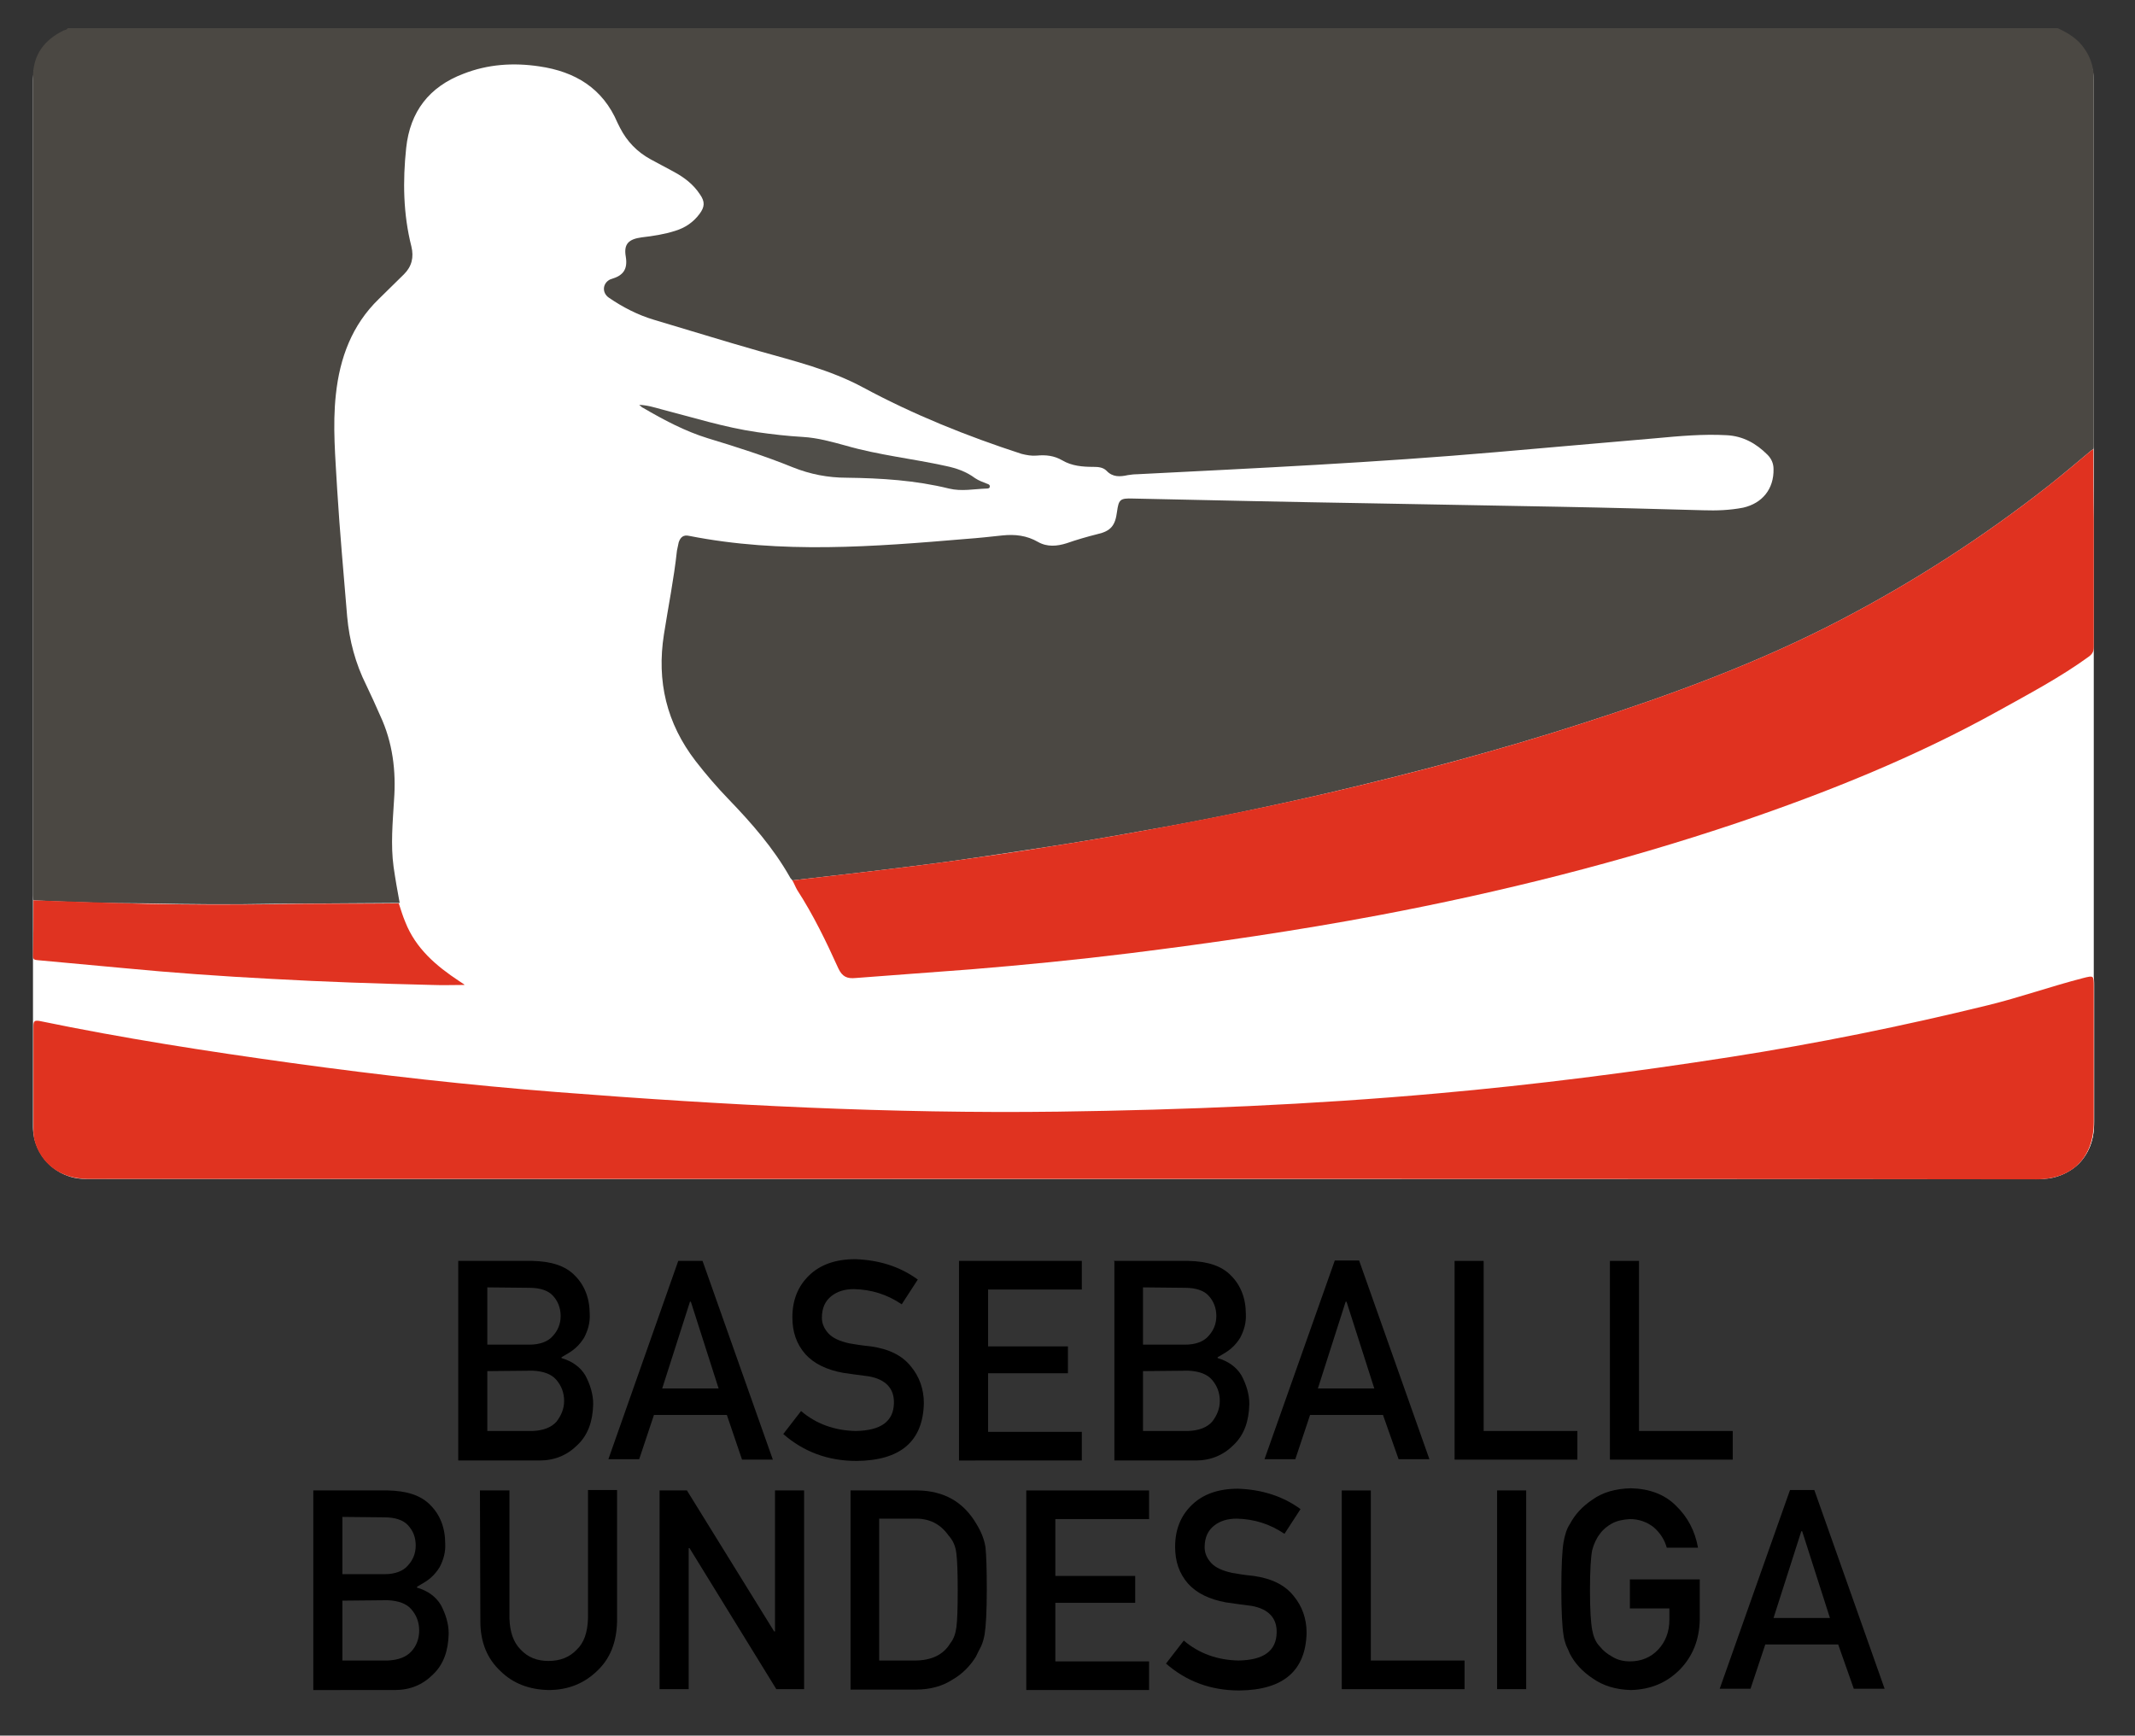 <?xml version="1.0" encoding="utf-8"?>
<!-- Generator: Adobe Illustrator 26.0.2, SVG Export Plug-In . SVG Version: 6.00 Build 0)  -->
<svg version="1.1" id="Layer_1" xmlns="http://www.w3.org/2000/svg" xmlns:xlink="http://www.w3.org/1999/xlink" x="0px" y="0px"
	 width="492px" height="400px" viewBox="0 0 492 400" style="enable-background:new 0 0 492 400;" xml:space="preserve">
<rect x="0" y="0" width="492" height="400" fill="#333333" stroke="none"/>
<style type="text/css">
	.st0{fill:#FFFFFF;}
	.st1{fill:#FEFEFE;}
	.st2{fill:#4B4843;}
	.st3{fill:#E03320;}
	.st4{fill:#E03220;}
	.st5{fill:#E03321;}
	.st6{fill:#504E49;}
</style>
<g>
	<path class="st0" d="M470.5,271.7H19.6c-6.6,0-12-5.4-12-12V18.6c0-6.6,5.4-12,12-12h450.9c6.6,0,12,5.4,12,12v241.2
		C482.5,266.3,477.1,271.7,470.5,271.7z"/>
	<g>
		<path class="st1" d="M245,271.7c74.8,0,149.6,0,224.4,0c8.2,0,13.2-5,13.2-13.2c0-10.4,0-20.8,0-31.2c0-2.6,0-2.6-2.4-2
			c-7.4,1.9-14.7,4.5-22.1,6.3c-19.5,4.8-39.3,8.8-59.2,11.9c-22.4,3.5-45,6.4-67.6,8.4c-29.1,2.6-58.2,3.8-87.3,4.2
			c-38.5,0.5-77-1.5-115.4-4.5c-20.5-1.6-40.9-3.8-61.2-6.7c-19.5-2.7-38.9-5.7-58.2-9.7c-1.2-0.2-1.4,0-1.4,1.2
			c0,8.2,0,16.3,0,24.5c0,0.5,0.1,1.1,0.2,1.6c1.5,5.6,6.1,9.1,12.3,9.1C95.1,271.7,170,271.7,245,271.7z M147.3,93.3
			c0.5,0.4,0.7,0.6,0.9,0.7c4.7,2.8,9.6,5.4,14.9,7c6.6,2,13.2,4.1,19.6,6.7c4,1.6,8.1,2.4,12.4,2.4c7.9,0.1,15.8,0.6,23.6,2.5
			c2.8,0.7,5.7,0.1,8.6,0c0.3,0,0.8,0,0.8-0.5c0-0.3-0.3-0.5-0.6-0.6c-1-0.4-1.9-0.7-2.8-1.3c-2-1.5-4.2-2.2-6.7-2.8
			c-7.7-1.7-15.5-2.5-23.1-4.7c-3.2-0.9-6.5-1.9-9.9-2c-3.5-0.2-7-0.6-10.5-1.1c-7.6-1.1-14.8-3.4-22.2-5.3
			C150.8,93.9,149.3,93.4,147.3,93.3z"/>
		<path class="st2" d="M7.7,207.5c0-0.4-0.1-0.8-0.1-1.2c0-62.8,0-125.7,0-188.5c0-5.2,2.6-8.6,7.1-10.8c0.3-0.1,0.7-0.1,0.9-0.5
			c152.9,0,305.7,0,458.6,0c2.4,1.1,4.7,2.5,6.2,4.8c1.4,2,2.1,4.3,2.1,6.7c0,28.3,0,56.5,0,84.8c0,0.2,0,0.5-0.1,0.7
			c-0.3,0.2-0.5,0.3-0.7,0.5c-3.2,2.7-6.4,5.4-9.7,8c-14.9,11.7-30.7,21.9-47.5,30.7c-19.1,10-39.3,17.4-59.8,24
			c-19.2,6.2-38.8,11.4-58.4,16c-14.3,3.3-28.6,6.3-43.1,8.8c-7.1,1.3-14.2,2.5-21.3,3.6c-7.9,1.2-15.7,2.4-23.6,3.5
			c-6.7,0.9-13.4,1.7-20.1,2.5c-5.2,0.6-10.4,1.2-15.6,1.8c-0.2-0.3-0.5-0.5-0.6-0.8c-3.8-6.7-8.8-12.4-14.1-17.9
			c-2.7-2.8-5.2-5.7-7.6-8.8c-6.7-8.7-9-18.4-7.3-29.2c1-6.4,2.3-12.8,3-19.3c0.1-0.6,0.3-1.3,0.4-1.9c0.4-1.2,1.1-1.8,2.4-1.5
			c21.3,4.2,42.6,2.5,63.9,0.7c2.8-0.2,5.5-0.5,8.3-0.8c2.9-0.3,5.6,0,8.2,1.5c2.1,1.2,4.4,1,6.6,0.3c2.3-0.8,4.7-1.5,7.1-2.1
			c3.1-0.7,4.1-2,4.5-5.1c0.4-2.9,0.7-3.2,3.7-3.1c18.3,0.4,36.5,0.8,54.8,1.1c14.6,0.3,29.2,0.5,43.8,0.8
			c10.9,0.2,21.9,0.5,32.8,0.8c3.1,0.1,6.1,0,9.2-0.6c4.4-1,7.1-4.3,7-8.9c0-1.3-0.5-2.4-1.4-3.3c-2.6-2.6-5.6-4.3-9.4-4.5
			c-5.5-0.3-10.9,0.2-16.3,0.7c-12.3,1.1-24.6,2.1-36.8,3.2c-27.6,2.4-55.2,3.7-82.8,5.1c-0.7,0-1.4,0.1-2.1,0.2
			c-1.8,0.4-3.5,0.5-4.9-1c-0.8-0.8-1.9-0.9-3-0.9c-2.5,0-5-0.2-7.2-1.5c-1.9-1.1-3.8-1.3-5.9-1.1c-1.2,0.1-2.3-0.1-3.5-0.4
			c-12.6-4.1-24.8-9-36.5-15.3c-7.6-4.1-15.9-6.1-24-8.4s-16.1-4.8-24.2-7.2c-3.7-1.1-7.2-2.9-10.4-5.1c-1.6-1.1-1.5-3.3,0.3-4.2
			c0.1,0,0.2-0.1,0.3-0.1c2.7-0.8,3.8-2.2,3.3-5.2c-0.5-2.9,0.7-4,3.7-4.4c2.6-0.3,5.2-0.7,7.7-1.5c2.3-0.7,4.2-2,5.6-3.9
			c1.2-1.6,1.3-2.8,0.1-4.5c-1.5-2.3-3.6-3.9-6-5.2c-1.8-1-3.6-1.9-5.4-2.9c-3.1-1.7-5.4-4.1-7-7.2c-0.2-0.4-0.4-0.8-0.6-1.2
			c-3.4-8-9.8-11.8-18-13c-6-0.9-11.9-0.5-17.5,1.7c-7.9,3-12.3,8.7-13.2,17.1c-0.8,7.6-0.7,15.2,1.2,22.7c0.6,2.5,0.1,4.6-1.7,6.4
			c-1.9,1.9-3.9,3.8-5.8,5.7c-6.2,6-9,13.6-9.9,22c-0.8,7.3-0.1,14.6,0.3,21.9c0.6,9.8,1.5,19.5,2.3,29.3c0.5,5.5,1.9,10.8,4.4,15.8
			c1.1,2.3,2.2,4.7,3.2,7c2.9,6.2,3.7,12.8,3.2,19.5c-0.3,5.1-0.8,10.3-0.1,15.4c0.4,2.8,0.9,5.6,1.4,8.3
			c-9.7,0.1-19.5,0.1-29.2,0.2c-9.6,0.2-19.3,0.1-28.9-0.1C25.1,208.2,16.4,207.9,7.7,207.5z"/>
		<path class="st3" d="M245,271.7c-74.9,0-149.9,0-224.8,0c-6.2,0-10.9-3.5-12.3-9.1c-0.1-0.5-0.2-1.1-0.2-1.6c0-8.2,0-16.3,0-24.5
			c0-1.1,0.2-1.4,1.4-1.2c19.3,4,38.7,7,58.2,9.7c20.3,2.8,40.7,5.1,61.2,6.7c38.4,3,76.8,5,115.4,4.5c29.2-0.4,58.3-1.6,87.3-4.2
			c22.6-2,45.1-4.9,67.6-8.4c19.9-3.1,39.6-7.1,59.2-11.9c7.4-1.8,14.7-4.4,22.1-6.3c2.4-0.6,2.4-0.6,2.4,2c0,10.4,0,20.8,0,31.2
			c0,8.2-5,13.2-13.2,13.2C394.5,271.7,319.7,271.7,245,271.7z"/>
		<path class="st4" d="M182.6,202.9c5.2-0.6,10.4-1.2,15.6-1.8c6.7-0.8,13.4-1.6,20.1-2.5c7.9-1.1,15.7-2.2,23.6-3.5
			c7.1-1.1,14.2-2.3,21.3-3.6c14.4-2.6,28.8-5.5,43.1-8.8c19.7-4.6,39.2-9.8,58.4-16c20.5-6.6,40.7-14,59.8-24
			c16.8-8.8,32.6-19,47.5-30.7c3.3-2.6,6.5-5.3,9.7-8c0.2-0.2,0.5-0.3,0.7-0.5c0,5.5,0,11,0.1,16.5c0,9.7,0,19.4,0,29.1
			c0,1-0.3,1.6-1.1,2.2c-6.6,4.8-13.8,8.6-21,12.6c-19.1,10.6-39.3,18.7-59.9,25.7c-27,9.1-54.6,16-82.6,21.3
			c-19.1,3.6-38.3,6.4-57.6,8.8c-12.1,1.5-24.3,2.7-36.5,3.7c-8.9,0.7-17.8,1.3-26.6,2c-2,0.2-3.1-0.3-4-2.2
			c-2.8-6.2-5.8-12.4-9.5-18.1C183.3,204.4,183,203.6,182.6,202.9z"/>
		<path class="st5" d="M7.7,207.5c8.7,0.3,17.4,0.6,26.1,0.8c9.6,0.2,19.3,0.2,28.9,0.1c9.7-0.2,19.5-0.1,29.2-0.2
			c0.5,1.5,0.9,2.9,1.5,4.3c2.4,6.1,7.1,10.1,12.4,13.6c0.4,0.3,0.8,0.5,1.2,0.8v0.1c-2.5,0-4.9,0.1-7.4,0
			c-12.4-0.3-24.7-0.7-37.1-1.4c-11.4-0.6-22.8-1.4-34.2-2.5c-6.5-0.6-13-1.2-19.5-1.8c-0.7-0.1-1.2,0-1.2-1
			C7.7,216.1,7.7,211.8,7.7,207.5z"/>
		<path class="st6" d="M147.3,93.3c2,0.1,3.5,0.6,5,1c7.4,1.9,14.6,4.2,22.2,5.3c3.5,0.5,7,0.9,10.5,1.1c3.4,0.2,6.6,1.1,9.9,2
			c7.6,2.2,15.4,3,23.1,4.7c2.4,0.5,4.7,1.3,6.7,2.8c0.9,0.6,1.8,0.9,2.8,1.3c0.3,0.1,0.6,0.2,0.6,0.6c0,0.5-0.5,0.5-0.8,0.5
			c-2.9,0.1-5.7,0.7-8.6,0c-7.7-1.9-15.6-2.4-23.6-2.5c-4.3,0-8.4-0.8-12.4-2.4c-6.4-2.6-13-4.7-19.6-6.7c-5.2-1.6-10.1-4.2-14.9-7
			C147.9,93.9,147.8,93.7,147.3,93.3z"/>
	</g>
</g>
<g>
	<path d="M105.6,290.6h17.1c4.3,0.1,7.6,1.1,9.8,3.4c2.2,2.2,3.4,5.2,3.4,8.9c0.1,1.9-0.4,3.7-1.3,5.4c-0.5,0.8-1.1,1.6-2,2.4
		s-2,1.4-3.2,2.1v0.2c2.4,0.7,4.3,2,5.5,4c1.1,2.1,1.8,4.3,1.8,6.6c-0.1,4-1.2,7.1-3.6,9.4c-2.4,2.4-5.3,3.6-8.8,3.6h-18.7V290.6z
		 M112.3,296.7v13.2h9.7c2.4,0,4.3-0.7,5.4-2c1.1-1.2,1.8-2.7,1.8-4.6c0-1.8-0.6-3.4-1.8-4.7c-1.1-1.2-3-1.8-5.4-1.8L112.3,296.7
		L112.3,296.7z M112.3,316v13.8h10.4c2.5-0.1,4.3-0.8,5.5-2.1c1.1-1.4,1.8-3,1.8-4.8c0-1.9-0.6-3.5-1.8-4.9c-1.1-1.3-3-2-5.5-2.1
		L112.3,316L112.3,316z"/>
	<path d="M167.5,326.1h-16.8l-3.4,10.2h-7.1l16.1-45.7h5.6l16.2,45.8H171L167.5,326.1z M165.6,320l-6.4-20h-0.2l-6.4,20H165.6z"/>
	<path d="M184.6,325.2c3.5,3,7.8,4.5,12.6,4.6c5.8-0.1,8.7-2.2,8.8-6.4c0.1-3.4-1.9-5.5-5.8-6.2c-1.8-0.2-3.7-0.5-5.9-0.8
		c-3.8-0.7-6.7-2.1-8.7-4.3c-2.1-2.4-3-5.2-3-8.5c0-4,1.3-7.2,3.9-9.7c2.5-2.4,6-3.7,10.6-3.7c5.5,0.2,10.3,1.7,14.4,4.7l-3.7,5.7
		c-3.4-2.3-7-3.4-11-3.5c-2.1,0-3.8,0.5-5.2,1.6c-1.4,1.1-2.2,2.7-2.2,5c0,1.3,0.5,2.5,1.5,3.6c1,1.1,2.6,1.8,4.8,2.3
		c1.2,0.2,2.9,0.5,5,0.7c4.2,0.6,7.2,2.1,9.2,4.6c2,2.4,3,5.3,3,8.5c-0.2,8.8-5.4,13.2-15.5,13.3c-6.6,0-12.2-2.1-16.9-6.2
		L184.6,325.2z"/>
	<path d="M221,290.6h28.3v6.6h-21.6v13.1h18.4v6.2h-18.4v13.5h21.6v6.6H221V290.6z"/>
	<path d="M256.7,290.6h17.2c4.3,0.1,7.6,1.1,9.8,3.4c2.2,2.2,3.4,5.2,3.4,8.9c0.1,1.9-0.4,3.7-1.3,5.4c-0.5,0.8-1.1,1.6-2,2.4
		s-2,1.4-3.2,2.1v0.2c2.4,0.7,4.3,2,5.5,4c1.1,2.1,1.8,4.3,1.8,6.6c-0.1,4-1.2,7.1-3.6,9.4c-2.4,2.4-5.3,3.6-8.8,3.6h-18.7v-45.9
		H256.7z M263.4,296.7v13.2h9.7c2.4,0,4.3-0.7,5.4-2c1.1-1.2,1.8-2.7,1.8-4.6c0-1.8-0.6-3.4-1.8-4.7c-1.1-1.2-3-1.8-5.4-1.8
		L263.4,296.7L263.4,296.7z M263.4,316v13.8h10.4c2.5-0.1,4.3-0.8,5.5-2.1c1.1-1.4,1.8-3,1.8-4.8c0-1.9-0.6-3.5-1.8-4.9
		c-1.1-1.3-3-2-5.5-2.1L263.4,316L263.4,316z"/>
	<path d="M318.7,326.1h-16.8l-3.4,10.2h-7.1l16.2-45.8h5.6l16.2,45.8h-7.1L318.7,326.1z M316.7,320l-6.4-20h-0.2l-6.4,20H316.7z"/>
	<path d="M335.2,290.6h6.7v39.2h21.6v6.6h-28.3V290.6z"/>
	<path d="M371,290.6h6.7v39.2h21.6v6.6H371V290.6z"/>
	<path d="M72.2,343.5h17.2c4.3,0.1,7.6,1.1,9.8,3.4c2.2,2.2,3.4,5.2,3.4,8.9c0.1,1.9-0.4,3.7-1.3,5.4c-0.5,0.8-1.1,1.6-2,2.4
		s-2,1.4-3.2,2.1v0.2c2.4,0.7,4.3,2,5.5,4c1.1,2.1,1.8,4.3,1.8,6.6c-0.1,4-1.2,7.1-3.6,9.4c-2.4,2.4-5.3,3.6-8.8,3.6H72.2V343.5z
		 M78.9,349.6v13.2h9.7c2.4,0,4.3-0.7,5.4-2c1.1-1.2,1.8-2.7,1.8-4.6s-0.6-3.4-1.8-4.7c-1.1-1.2-3-1.8-5.4-1.8L78.9,349.6
		L78.9,349.6z M78.9,368.9v13.8h10.4c2.5-0.1,4.3-0.8,5.5-2.1s1.8-3,1.8-4.8c0-1.9-0.6-3.5-1.8-4.9c-1.1-1.3-3-2-5.5-2.1L78.9,368.9
		L78.9,368.9z"/>
	<path d="M110.6,343.5h6.8V373c0.1,3.1,0.9,5.5,2.6,7.2c1.7,1.8,3.8,2.6,6.4,2.6c2.6,0,4.8-0.8,6.5-2.6c1.7-1.6,2.5-4,2.6-7.2v-29.6
		h6.7v30.3c-0.1,4.8-1.6,8.6-4.6,11.4c-3,2.9-6.7,4.4-11.2,4.4c-4.4-0.1-8.2-1.5-11.1-4.4c-3-2.8-4.6-6.6-4.6-11.4L110.6,343.5
		L110.6,343.5z"/>
	<path d="M152,343.5h6.3l20.1,32.5h0.2v-32.5h6.7v45.8h-6.4l-20-32.5h-0.2v32.5H152C152,389.2,152,343.5,152,343.5z"/>
	<path d="M196,343.5h15.5c6,0.1,10.5,2.6,13.5,7.7c1.1,1.8,1.8,3.5,2.1,5.4c0.2,1.9,0.3,5.1,0.3,9.8c0,5-0.2,8.4-0.5,10.3
		c-0.2,1-0.4,1.8-0.8,2.7c-0.4,0.8-0.8,1.5-1.2,2.4c-1.3,2.1-3.1,4-5.4,5.3c-2.3,1.5-5.1,2.3-8.5,2.3H196L196,343.5L196,343.5z
		 M202.7,382.7h8.1c3.8,0,6.6-1.3,8.2-4c0.8-1,1.2-2.2,1.4-3.7c0.2-1.5,0.3-4.3,0.3-8.4c0-4-0.1-6.9-0.3-8.5
		c-0.2-1.8-0.8-3.1-1.8-4.2c-1.9-2.7-4.5-4-7.9-3.9h-8.1V382.7z"/>
	<path d="M236.5,343.5h28.3v6.6h-21.6v13.1h18.4v6.2h-18.4v13.5h21.6v6.6h-28.3L236.5,343.5L236.5,343.5z"/>
	<path d="M272.8,378.1c3.5,3,7.8,4.5,12.6,4.6c5.8-0.1,8.7-2.2,8.8-6.4c0.1-3.4-1.9-5.5-5.8-6.2c-1.8-0.2-3.7-0.5-5.9-0.8
		c-3.8-0.7-6.7-2.1-8.7-4.3c-2.1-2.4-3-5.2-3-8.5c0-4,1.3-7.2,3.9-9.7c2.5-2.4,6-3.7,10.6-3.7c5.5,0.2,10.3,1.7,14.4,4.7l-3.7,5.7
		c-3.4-2.3-7-3.4-11-3.5c-2.1,0-3.8,0.5-5.2,1.6c-1.4,1.1-2.2,2.7-2.2,5c0,1.3,0.5,2.5,1.5,3.6c1,1.1,2.6,1.8,4.8,2.3
		c1.2,0.2,2.9,0.5,5,0.7c4.2,0.6,7.2,2.1,9.2,4.6c2,2.4,3,5.3,3,8.5c-0.2,8.8-5.4,13.2-15.5,13.3c-6.6,0-12.2-2.1-16.9-6.2
		L272.8,378.1z"/>
	<path d="M309.2,343.5h6.7v39.2h21.6v6.6h-28.3L309.2,343.5L309.2,343.5z"/>
	<path d="M345,343.5h6.7v45.8H345V343.5z"/>
	<path d="M375.9,364h15.8v9.3c-0.1,4.6-1.6,8.4-4.6,11.5c-3,3-6.7,4.6-11.3,4.7c-3.5-0.1-6.4-1-8.8-2.7c-2.4-1.6-4.1-3.5-5.2-5.6
		c-0.3-0.7-0.6-1.4-0.9-2c-0.2-0.7-0.5-1.4-0.6-2.4c-0.3-1.8-0.5-5.4-0.5-10.6c0-5.3,0.2-8.9,0.5-10.7c0.3-1.8,0.8-3.3,1.5-4.3
		c1.1-2.1,2.8-4,5.2-5.6c2.4-1.7,5.3-2.5,8.8-2.6c4.3,0.1,7.8,1.4,10.4,4c2.7,2.6,4.4,5.8,5.1,9.7h-7.2c-0.5-1.8-1.5-3.4-3-4.7
		c-1.5-1.2-3.4-1.9-5.5-1.9c-1.6,0.1-3,0.4-4.1,1c-1.1,0.6-2.1,1.4-2.8,2.4c-0.8,1-1.4,2.3-1.8,3.8c-0.3,1.6-0.5,4.7-0.5,9.2
		s0.2,7.5,0.5,9.1c0.3,1.6,0.8,2.9,1.8,3.9c0.7,0.9,1.7,1.7,2.8,2.3c1.1,0.7,2.5,1.1,4.1,1.1c2.6,0,4.8-0.9,6.5-2.7
		c1.7-1.8,2.6-4.1,2.6-6.9v-2.6h-9.1V364H375.9z"/>
	<path d="M423.6,379h-16.8l-3.4,10.2h-7.1l16.2-45.8h5.6l16.2,45.8h-7.1L423.6,379z M421.7,372.9l-6.4-20h-0.2l-6.4,20H421.7z"/>
</g>
</svg>
